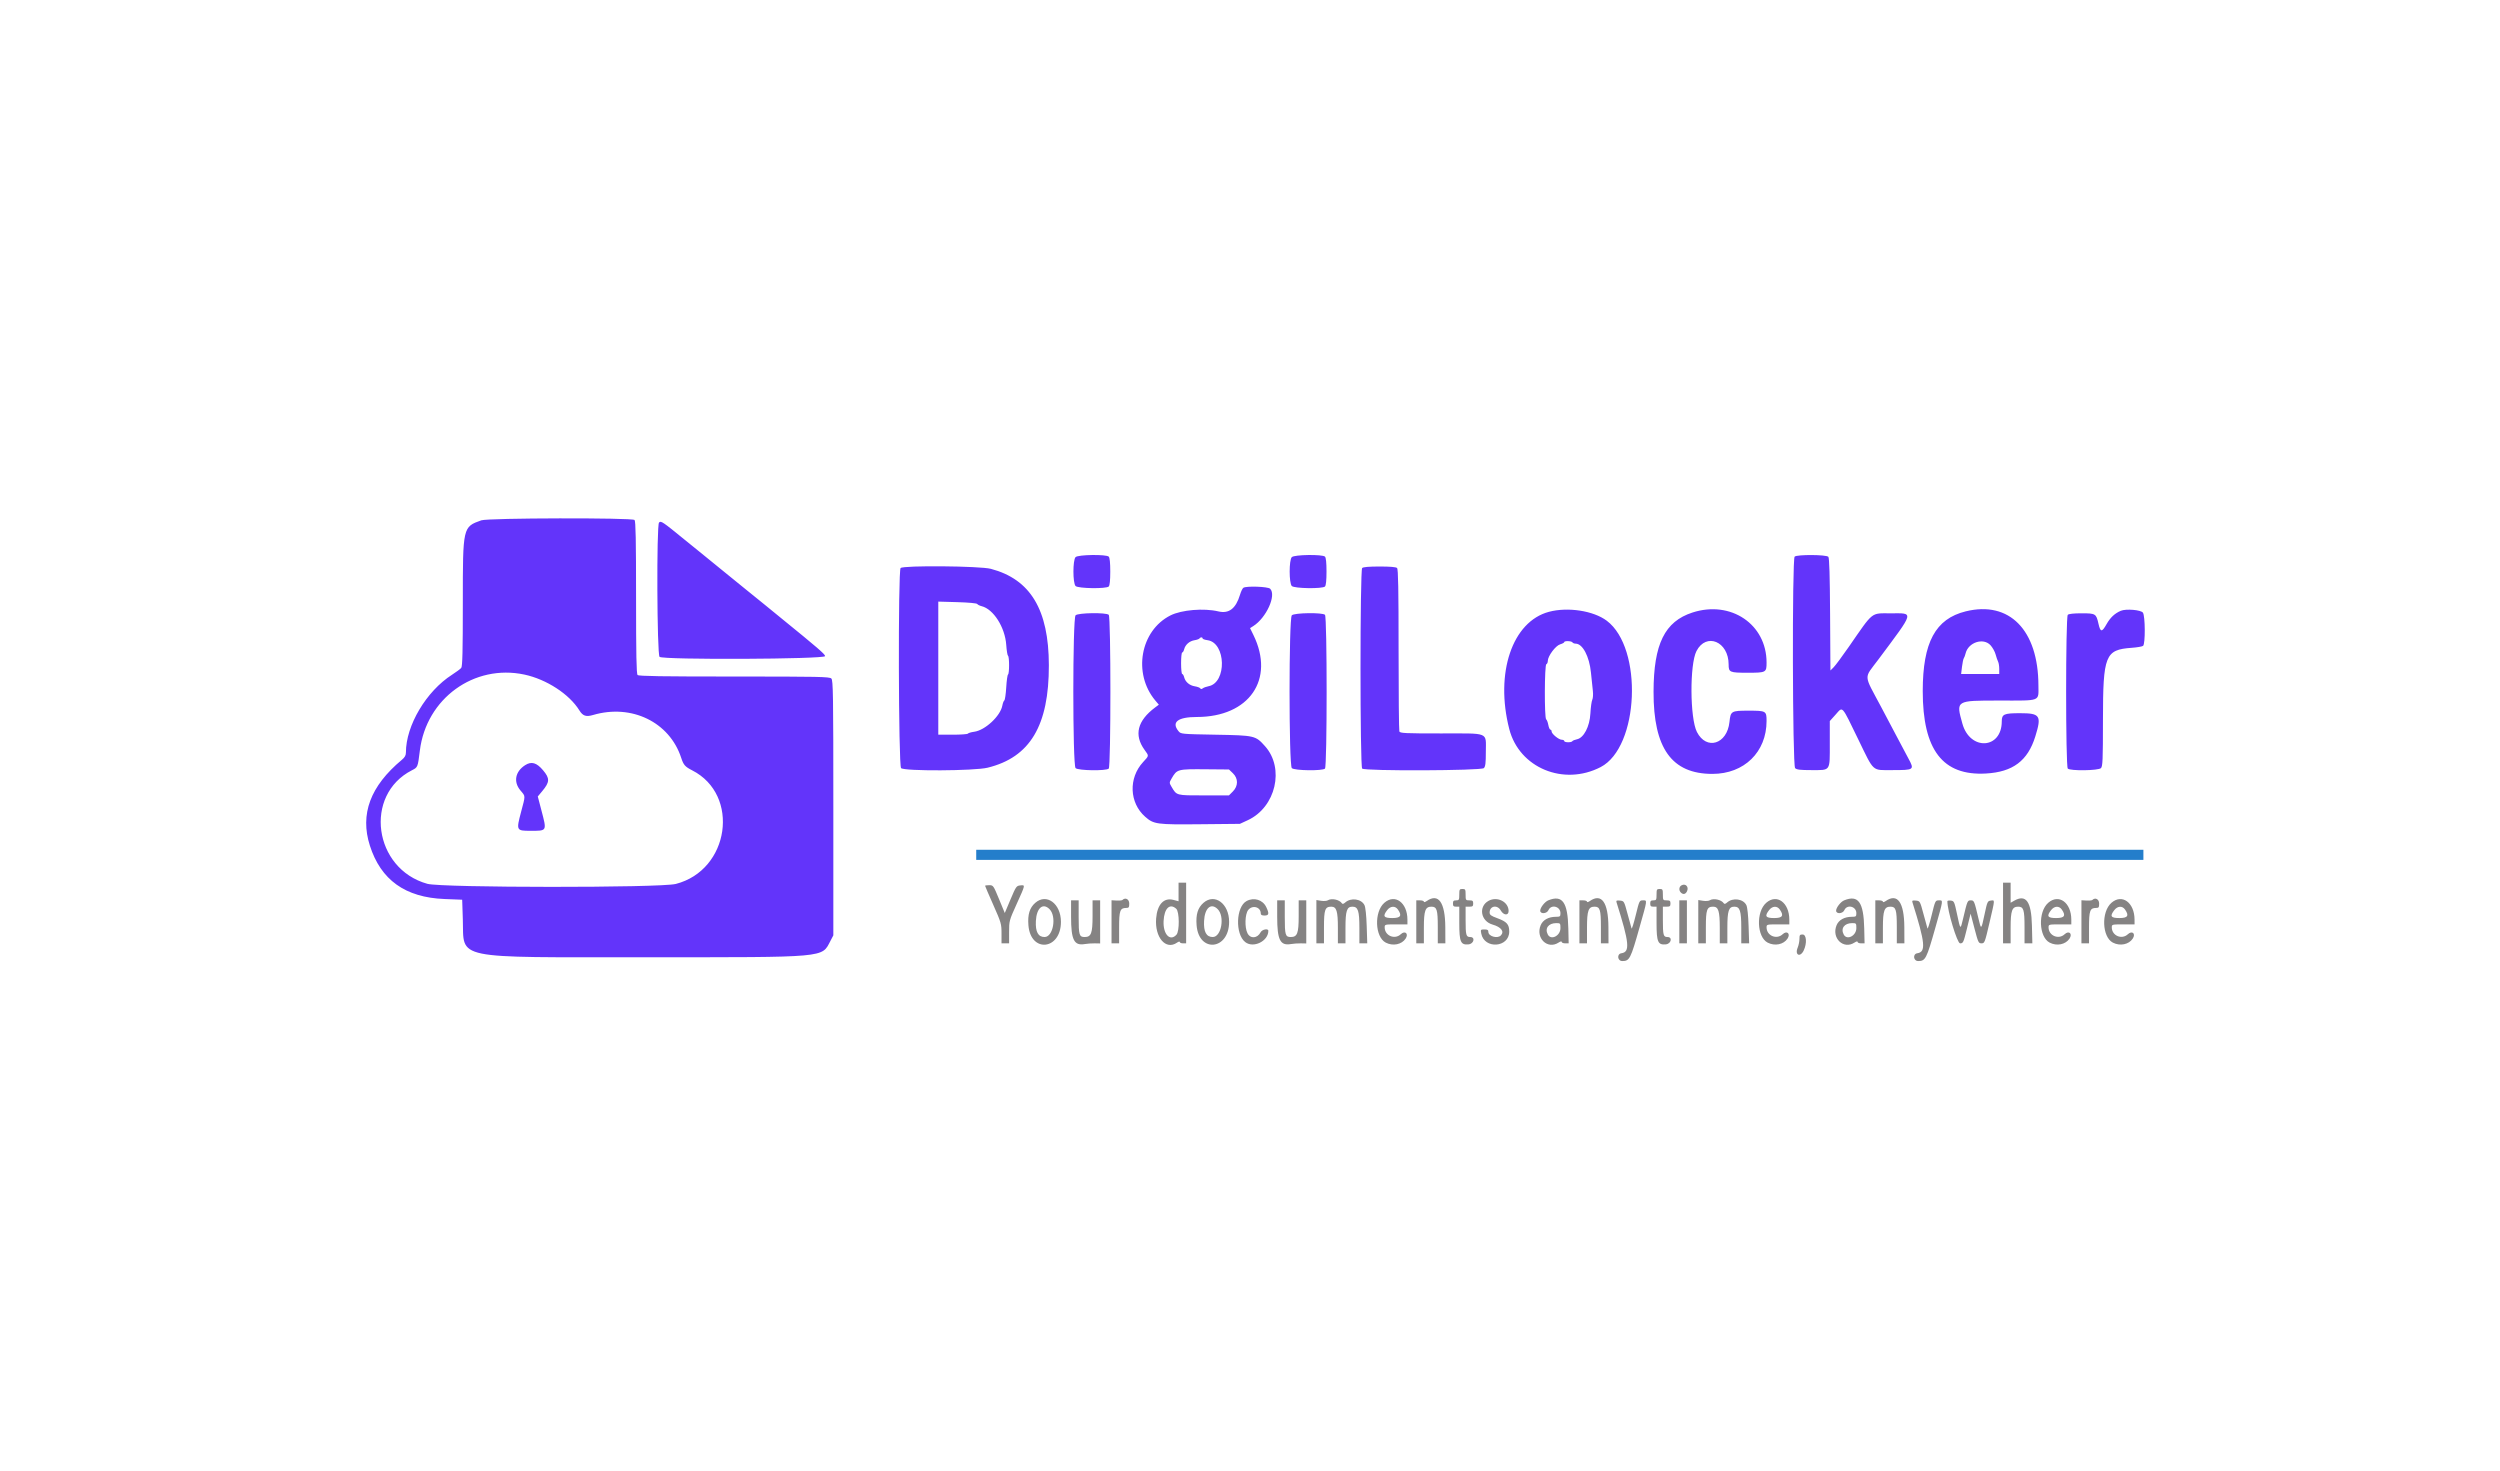 <?xml version="1.0" encoding="utf-8"?>
<svg  xmlns="http://www.w3.org/2000/svg" width="400" height="235.306" viewBox="0, 0, 400,235.306">
<title> DigiLocker logo</title>
<g>
<path d="M77.011 83.251 C 74.045 84.308,74.052 84.278,74.052 96.316 C 74.052 104.200,73.994 106.621,73.799 106.863 C 73.660 107.035,72.999 107.526,72.332 107.954 C 68.202 110.597,64.947 116.080,64.947 120.394 C 64.947 120.859,64.775 121.171,64.301 121.566 C 59.246 125.781,57.573 130.264,59.179 135.296 C 60.936 140.800,64.838 143.594,71.118 143.843 L 73.950 143.955 74.052 147.092 C 74.262 153.612,72.076 153.161,103.499 153.161 C 132.557 153.161,131.448 153.260,132.867 150.550 L 133.333 149.658 133.333 129.269 C 133.333 111.004,133.300 108.848,133.015 108.563 C 132.732 108.279,131.044 108.245,117.477 108.245 C 105.908 108.245,102.198 108.187,102.013 108.002 C 101.830 107.819,101.770 104.787,101.770 95.599 C 101.770 86.412,101.711 83.380,101.528 83.197 C 101.149 82.818,78.083 82.869,77.011 83.251 M105.445 83.609 C 105.036 84.018,105.117 104.684,105.529 105.096 C 106.028 105.595,132.018 105.479,132.018 104.978 C 132.018 104.678,130.869 103.685,124.960 98.882 C 123.972 98.078,122.776 97.102,122.303 96.712 C 121.830 96.323,120.424 95.185,119.179 94.183 C 117.934 93.182,116.253 91.816,115.445 91.148 C 114.636 90.481,113.406 89.479,112.712 88.923 C 112.018 88.366,110.614 87.228,109.592 86.394 C 105.968 83.434,105.760 83.294,105.445 83.609 M172.093 89.139 C 171.634 89.598,171.634 93.305,172.093 93.764 C 172.498 94.169,177.007 94.233,177.400 93.839 C 177.558 93.681,177.643 92.850,177.643 91.452 C 177.643 90.053,177.558 89.223,177.400 89.064 C 177.007 88.671,172.498 88.735,172.093 89.139 M206.691 89.139 C 206.232 89.598,206.232 93.305,206.691 93.764 C 207.096 94.169,211.605 94.233,211.998 93.839 C 212.156 93.681,212.241 92.850,212.241 91.452 C 212.241 90.053,212.156 89.223,211.998 89.064 C 211.605 88.671,207.096 88.735,206.691 89.139 M287.142 89.064 C 286.725 89.482,286.798 122.480,287.217 122.899 C 287.469 123.151,288.014 123.217,289.833 123.217 C 292.940 123.217,292.767 123.468,292.767 118.976 L 292.767 115.370 293.715 114.315 C 294.885 113.014,294.595 112.690,297.350 118.361 C 299.889 123.587,299.481 123.217,302.703 123.217 C 306.292 123.217,306.334 123.187,305.342 121.350 C 305.025 120.763,304.167 119.145,303.434 117.754 C 302.702 116.363,301.595 114.269,300.975 113.101 C 298.125 107.731,298.179 108.687,300.543 105.513 C 306.398 97.652,306.272 98.127,302.504 98.132 C 299.291 98.135,299.806 97.723,295.816 103.485 C 294.766 105.000,293.674 106.474,293.388 106.759 L 292.868 107.279 292.815 98.321 C 292.779 92.118,292.693 89.280,292.538 89.093 C 292.236 88.730,287.501 88.705,287.142 89.064 M144.097 90.885 C 143.680 91.302,143.753 122.480,144.172 122.899 C 144.680 123.407,155.889 123.352,158.017 122.832 C 164.809 121.172,167.839 116.099,167.818 106.424 C 167.798 97.546,164.873 92.688,158.537 91.013 C 156.797 90.553,144.538 90.445,144.097 90.885 M217.946 90.885 C 217.595 91.237,217.595 122.623,217.946 122.974 C 218.361 123.388,236.999 123.316,237.416 122.899 C 237.668 122.647,237.734 122.102,237.734 120.283 C 237.734 117.071,238.416 117.350,230.559 117.350 C 224.782 117.350,224.005 117.312,223.896 117.029 C 223.829 116.853,223.773 110.954,223.773 103.919 C 223.773 94.240,223.714 91.069,223.531 90.885 C 223.367 90.722,222.452 90.642,220.738 90.642 C 219.025 90.642,218.110 90.722,217.946 90.885 M198.940 94.045 C 198.802 94.132,198.560 94.636,198.401 95.164 C 197.735 97.377,196.627 98.228,194.938 97.825 C 192.629 97.273,189.041 97.574,187.270 98.468 C 182.442 100.904,181.224 107.772,184.854 112.087 L 185.414 112.751 184.840 113.179 C 181.978 115.310,181.403 117.597,183.131 119.982 C 183.857 120.985,183.870 120.876,182.888 121.942 C 180.538 124.492,180.689 128.444,183.222 130.674 C 184.601 131.888,185.045 131.948,192.109 131.878 L 198.381 131.816 199.640 131.234 C 204.129 129.161,205.579 122.920,202.394 119.378 C 200.877 117.690,200.777 117.667,194.468 117.552 C 188.955 117.451,188.935 117.449,188.550 116.973 C 187.392 115.541,188.460 114.719,191.481 114.719 C 199.878 114.719,204.027 108.708,200.542 101.590 L 200.008 100.500 200.510 100.183 C 202.612 98.858,204.256 95.231,203.223 94.198 C 202.878 93.853,199.435 93.730,198.940 94.045 M156.362 96.641 C 156.438 96.757,156.752 96.914,157.060 96.989 C 158.952 97.452,160.806 100.368,160.999 103.183 C 161.060 104.082,161.189 104.866,161.284 104.925 C 161.509 105.064,161.510 107.784,161.285 107.923 C 161.190 107.981,161.060 108.910,160.996 109.988 C 160.931 111.065,160.794 112.001,160.691 112.068 C 160.588 112.135,160.445 112.509,160.373 112.898 C 160.067 114.563,157.621 116.841,155.885 117.079 C 155.382 117.147,154.923 117.282,154.864 117.378 C 154.804 117.474,153.714 117.552,152.441 117.552 L 150.126 117.552 150.126 106.905 L 150.126 96.257 153.176 96.344 C 154.969 96.395,156.281 96.517,156.362 96.641 M247.835 97.890 C 241.962 99.452,239.178 107.680,241.485 116.657 C 243.078 122.856,250.180 125.806,256.107 122.732 C 262.262 119.540,262.919 103.695,257.078 99.314 C 254.949 97.717,250.855 97.086,247.835 97.890 M270.796 98.004 C 266.355 99.443,264.586 103.041,264.568 110.673 C 264.547 119.728,267.479 123.824,273.984 123.824 C 279.071 123.824,282.650 120.327,282.650 115.356 C 282.650 113.753,282.571 113.708,279.792 113.708 C 276.989 113.708,276.899 113.761,276.715 115.518 C 276.342 119.084,273.029 120.099,271.505 117.113 C 270.383 114.915,270.337 106.299,271.435 104.172 C 272.999 101.146,276.581 102.640,276.581 106.318 C 276.581 107.570,276.736 107.638,279.616 107.638 C 282.587 107.638,282.650 107.604,282.650 106.000 C 282.650 99.876,276.930 96.017,270.796 98.004 M314.517 97.816 C 309.670 99.011,307.641 102.774,307.639 110.572 C 307.636 119.991,310.827 124.152,317.754 123.762 C 322.052 123.521,324.437 121.731,325.645 117.845 C 326.684 114.499,326.433 114.112,323.217 114.112 C 320.626 114.112,320.283 114.266,320.283 115.425 C 320.283 119.877,315.198 120.163,313.982 115.779 C 312.948 112.050,312.886 112.089,319.879 112.089 C 326.667 112.089,326.152 112.287,326.147 109.671 C 326.130 100.810,321.502 96.093,314.517 97.816 M339.331 97.727 C 338.358 98.139,337.646 98.807,337.042 99.878 C 336.301 101.192,336.065 101.176,335.754 99.792 C 335.392 98.186,335.298 98.128,333.046 98.128 C 331.792 98.128,331.000 98.216,330.845 98.371 C 330.494 98.722,330.494 122.624,330.845 122.974 C 331.238 123.368,335.747 123.304,336.151 122.899 C 336.429 122.622,336.470 121.632,336.474 115.160 C 336.481 104.824,336.827 103.955,341.063 103.650 C 341.930 103.588,342.754 103.447,342.893 103.337 C 343.267 103.042,343.243 98.540,342.865 98.023 C 342.538 97.577,340.158 97.378,339.331 97.727 M172.093 98.446 C 171.610 98.930,171.610 122.416,172.093 122.899 C 172.498 123.304,177.007 123.368,177.400 122.974 C 177.751 122.624,177.751 98.722,177.400 98.371 C 177.007 97.978,172.498 98.042,172.093 98.446 M206.691 98.446 C 206.208 98.930,206.208 122.416,206.691 122.899 C 207.096 123.304,211.605 123.368,211.998 122.974 C 212.349 122.624,212.349 98.722,211.998 98.371 C 211.605 97.978,207.096 98.042,206.691 98.446 M192.413 102.148 C 192.413 102.245,192.767 102.372,193.200 102.430 C 196.172 102.828,196.318 109.238,193.367 109.797 C 193.009 109.865,192.595 110.016,192.448 110.132 C 192.264 110.277,192.137 110.278,192.043 110.135 C 191.968 110.020,191.572 109.873,191.163 109.809 C 190.320 109.676,189.651 109.103,189.462 108.351 C 189.392 108.070,189.253 107.840,189.154 107.840 C 189.054 107.840,188.973 107.066,188.973 106.120 C 188.973 105.175,189.054 104.401,189.154 104.401 C 189.253 104.401,189.392 104.171,189.462 103.890 C 189.647 103.152,190.315 102.566,191.118 102.436 C 191.502 102.374,191.864 102.244,191.924 102.148 C 192.064 101.921,192.413 101.921,192.413 102.148 M251.593 102.782 C 251.662 102.893,251.891 102.984,252.102 102.984 C 253.219 102.984,254.297 105.022,254.552 107.615 C 254.657 108.685,254.795 110.003,254.859 110.545 C 254.922 111.087,254.880 111.725,254.765 111.962 C 254.650 112.199,254.515 113.177,254.465 114.135 C 254.353 116.260,253.409 118.069,252.296 118.291 C 251.961 118.358,251.637 118.493,251.577 118.590 C 251.426 118.835,250.278 118.812,250.278 118.563 C 250.278 118.452,250.103 118.361,249.889 118.361 C 249.410 118.361,248.255 117.419,248.255 117.028 C 248.255 116.871,248.168 116.743,248.062 116.743 C 247.956 116.743,247.806 116.401,247.729 115.984 C 247.652 115.567,247.499 115.166,247.387 115.094 C 247.087 114.899,247.115 106.365,247.416 106.265 C 247.544 106.223,247.648 105.990,247.648 105.747 C 247.648 104.978,248.888 103.310,249.621 103.094 C 249.982 102.988,250.278 102.828,250.278 102.740 C 250.278 102.506,251.446 102.543,251.593 102.782 M318.480 103.237 C 318.811 103.599,319.179 104.259,319.297 104.704 C 319.415 105.149,319.594 105.672,319.695 105.865 C 319.796 106.058,319.879 106.581,319.879 107.028 L 319.879 107.840 316.829 107.840 L 313.780 107.840 313.920 106.677 C 313.998 106.037,314.128 105.422,314.211 105.311 C 314.293 105.200,314.420 104.856,314.494 104.547 C 314.918 102.776,317.331 101.982,318.480 103.237 M83.902 107.932 C 87.445 108.688,91.096 111.067,92.702 113.666 C 93.253 114.557,93.767 114.729,94.891 114.399 C 101.061 112.588,107.121 115.533,108.991 121.251 C 109.365 122.396,109.610 122.675,110.744 123.253 C 118.467 127.182,116.731 139.230,108.126 141.431 C 105.635 142.068,70.690 142.051,68.383 141.412 C 59.767 139.024,58.157 127.197,65.909 123.242 C 66.850 122.762,66.845 122.776,67.178 120.084 C 68.206 111.767,75.848 106.214,83.902 107.932 M84.023 122.427 C 82.434 123.445,82.120 125.093,83.257 126.454 C 84.107 127.472,84.097 127.161,83.369 129.922 C 82.589 132.877,82.615 132.929,84.867 132.929 C 87.558 132.929,87.509 133.022,86.619 129.626 L 86.046 127.436 86.748 126.595 C 87.971 125.132,87.996 124.558,86.895 123.249 C 85.858 122.016,85.032 121.780,84.023 122.427 M197.256 123.710 C 198.136 124.554,198.135 125.759,197.253 126.641 L 196.630 127.264 192.600 127.264 C 188.152 127.264,188.281 127.298,187.440 125.875 C 187.075 125.257,187.075 125.223,187.444 124.583 C 188.324 123.055,188.364 123.044,193.057 123.085 L 196.636 123.116 197.256 123.710 " stroke="none" fill="#6334FA" fill-rule="evenodd"></path>

<path d="M188.569 142.713 L 188.569 144.203 187.747 143.984 C 186.215 143.575,185.159 144.707,184.981 146.949 C 184.740 149.991,186.535 152.074,188.321 150.823 C 188.573 150.647,188.771 150.602,188.771 150.722 C 188.771 150.840,188.998 150.936,189.277 150.936 L 189.782 150.936 189.782 146.080 L 189.782 141.224 189.176 141.224 L 188.569 141.224 188.569 142.713 M320.486 146.080 L 320.486 150.936 321.093 150.936 L 321.700 150.936 321.700 148.407 C 321.700 145.696,321.925 145.068,322.899 145.068 C 323.775 145.068,323.925 145.543,323.925 148.320 L 323.925 150.936 324.551 150.936 L 325.177 150.936 325.107 148.043 C 325.016 144.222,324.155 143.033,322.265 144.118 L 321.700 144.442 321.700 142.833 L 321.700 141.224 321.093 141.224 L 320.486 141.224 320.486 146.080 M269.032 141.660 C 268.634 141.883,268.584 142.454,268.933 142.802 C 269.287 143.156,269.658 143.100,269.896 142.655 C 270.282 141.934,269.713 141.279,269.032 141.660 M157.613 141.727 C 157.613 141.781,158.204 143.158,158.928 144.788 C 160.184 147.618,160.243 147.822,160.243 149.343 L 160.243 150.936 160.850 150.936 L 161.457 150.936 161.457 149.125 C 161.457 147.344,161.477 147.268,162.671 144.630 C 164.088 141.498,164.071 141.585,163.242 141.666 C 162.631 141.727,162.555 141.837,161.682 143.906 L 160.765 146.083 159.846 143.857 C 158.944 141.671,158.916 141.632,158.270 141.630 C 157.908 141.629,157.613 141.673,157.613 141.727 M233.485 143.146 C 233.485 143.982,233.444 144.057,232.979 144.057 C 232.575 144.057,232.473 144.158,232.473 144.562 C 232.473 144.967,232.575 145.068,232.979 145.068 L 233.485 145.068 233.485 147.699 C 233.485 150.713,233.706 151.221,234.964 151.099 C 235.825 151.016,236.082 149.924,235.240 149.924 C 234.573 149.924,234.497 149.640,234.497 147.176 L 234.497 145.068 235.104 145.068 C 235.616 145.068,235.711 144.990,235.711 144.562 C 235.711 144.135,235.616 144.057,235.104 144.057 C 234.519 144.057,234.497 144.023,234.497 143.146 C 234.497 142.310,234.455 142.236,233.991 142.236 C 233.526 142.236,233.485 142.310,233.485 143.146 M265.048 143.146 C 265.048 143.982,265.007 144.057,264.542 144.057 C 264.138 144.057,264.036 144.158,264.036 144.562 C 264.036 144.967,264.138 145.068,264.542 145.068 L 265.048 145.068 265.048 147.699 C 265.048 150.713,265.269 151.221,266.527 151.099 C 267.388 151.016,267.645 149.924,266.803 149.924 C 266.136 149.924,266.060 149.640,266.060 147.176 L 266.060 145.068 266.667 145.068 C 267.179 145.068,267.274 144.990,267.274 144.562 C 267.274 144.135,267.179 144.057,266.667 144.057 C 266.082 144.057,266.060 144.023,266.060 143.146 C 266.060 142.310,266.018 142.236,265.554 142.236 C 265.089 142.236,265.048 142.310,265.048 143.146 M165.640 144.457 C 164.737 145.250,164.410 146.322,164.546 148.040 C 164.902 152.520,169.750 152.014,169.750 147.496 C 169.750 144.578,167.444 142.873,165.640 144.457 M179.593 143.995 C 179.516 144.072,179.091 144.114,178.649 144.088 L 177.845 144.040 177.845 147.488 L 177.845 150.936 178.452 150.936 L 179.059 150.936 179.059 148.421 C 179.059 145.688,179.208 145.271,180.186 145.271 C 180.613 145.271,180.678 145.177,180.678 144.562 C 180.678 143.869,180.048 143.539,179.593 143.995 M192.550 144.457 C 191.647 145.250,191.319 146.322,191.455 148.040 C 191.811 152.520,196.659 152.014,196.659 147.496 C 196.659 144.578,194.354 142.873,192.550 144.457 M199.446 144.171 C 197.746 145.094,197.605 149.450,199.234 150.731 C 200.537 151.756,202.934 150.591,202.934 148.932 C 202.934 148.509,201.944 148.695,201.697 149.165 C 201.176 150.154,200.072 150.239,199.601 149.327 C 199.125 148.407,199.188 146.266,199.711 145.601 C 200.384 144.747,201.720 145.109,201.720 146.146 C 201.720 146.387,201.894 146.485,202.327 146.485 C 203.037 146.485,203.098 146.184,202.603 145.141 C 202.043 143.960,200.633 143.527,199.446 144.171 M212.443 144.053 C 212.276 144.159,211.798 144.192,211.381 144.126 L 210.622 144.005 210.622 147.470 L 210.622 150.936 211.229 150.936 L 211.836 150.936 211.836 148.337 C 211.836 145.537,212.003 145.068,213.004 145.068 C 213.844 145.068,214.062 145.766,214.062 148.452 L 214.062 150.936 214.669 150.936 L 215.276 150.936 215.276 148.452 C 215.276 145.722,215.491 145.068,216.388 145.068 C 217.286 145.068,217.501 145.722,217.501 148.452 L 217.501 150.936 218.131 150.936 L 218.761 150.936 218.672 148.154 C 218.617 146.463,218.479 145.159,218.319 144.829 C 217.824 143.809,216.140 143.578,215.226 144.405 C 214.976 144.631,214.799 144.675,214.707 144.534 C 214.322 143.941,213.046 143.670,212.443 144.053 M221.489 144.452 C 219.835 145.903,219.984 149.921,221.724 150.821 C 222.871 151.414,224.278 151.127,224.903 150.173 C 225.423 149.380,224.805 148.835,224.119 149.480 C 223.149 150.392,221.548 149.706,221.548 148.379 C 221.548 147.912,221.589 147.901,223.369 147.901 L 225.190 147.901 225.189 147.142 C 225.184 144.408,223.190 142.957,221.489 144.452 M228.270 144.169 C 228.018 144.346,227.820 144.390,227.820 144.270 C 227.820 144.153,227.547 144.057,227.213 144.057 L 226.606 144.057 226.606 147.496 L 226.606 150.936 227.213 150.936 L 227.820 150.936 227.820 148.407 C 227.820 145.696,228.045 145.068,229.019 145.068 C 229.896 145.068,230.046 145.543,230.046 148.320 L 230.046 150.936 230.653 150.936 L 231.259 150.936 231.248 148.356 C 231.230 144.368,230.151 142.851,228.270 144.169 M238.161 144.137 C 236.515 145.049,236.914 147.391,238.807 147.931 C 240.197 148.327,240.745 149.057,240.121 149.681 C 239.578 150.225,238.139 149.808,238.139 149.108 C 238.139 148.797,238.000 148.710,237.506 148.710 C 236.902 148.710,236.880 148.739,237.000 149.368 C 237.487 151.911,241.477 151.629,241.477 149.051 C 241.477 147.895,241.091 147.466,239.545 146.902 C 238.562 146.543,238.341 146.379,238.341 146.008 C 238.341 144.936,239.569 144.705,240.121 145.674 C 240.574 146.470,241.376 146.527,241.376 145.763 C 241.376 144.290,239.551 143.366,238.161 144.137 M247.726 144.053 C 247.173 144.276,246.434 145.219,246.434 145.703 C 246.434 146.279,247.492 146.217,247.752 145.625 C 248.182 144.644,249.671 145.016,249.671 146.105 C 249.671 146.636,249.609 146.687,248.957 146.687 C 247.771 146.687,246.864 147.185,246.511 148.027 C 245.652 150.084,247.598 151.975,249.375 150.811 C 249.681 150.611,249.874 150.572,249.874 150.710 C 249.874 150.834,250.124 150.936,250.430 150.936 L 250.986 150.936 250.933 148.559 C 250.837 144.339,249.985 143.140,247.726 144.053 M254.370 144.169 C 254.118 144.346,253.920 144.390,253.920 144.270 C 253.920 144.153,253.647 144.057,253.313 144.057 L 252.706 144.057 252.706 147.496 L 252.706 150.936 253.313 150.936 L 253.920 150.936 253.920 148.407 C 253.920 145.696,254.145 145.068,255.120 145.068 C 255.996 145.068,256.146 145.543,256.146 148.320 L 256.146 150.936 256.753 150.936 L 257.360 150.936 257.348 148.356 C 257.331 144.368,256.251 142.851,254.370 144.169 M273.546 144.053 C 273.379 144.159,272.901 144.192,272.484 144.126 L 271.725 144.005 271.725 147.470 L 271.725 150.936 272.332 150.936 L 272.939 150.936 272.939 148.337 C 272.939 145.537,273.106 145.068,274.107 145.068 C 274.946 145.068,275.164 145.766,275.164 148.452 L 275.164 150.936 275.771 150.936 L 276.378 150.936 276.378 148.452 C 276.378 145.722,276.593 145.068,277.491 145.068 C 278.389 145.068,278.604 145.722,278.604 148.452 L 278.604 150.936 279.234 150.936 L 279.864 150.936 279.774 148.154 C 279.720 146.463,279.581 145.159,279.422 144.829 C 278.927 143.809,277.242 143.578,276.329 144.405 C 276.079 144.631,275.901 144.675,275.810 144.534 C 275.424 143.941,274.149 143.670,273.546 144.053 M282.591 144.452 C 280.938 145.903,281.087 149.921,282.827 150.821 C 283.973 151.414,285.381 151.127,286.006 150.173 C 286.525 149.380,285.908 148.835,285.221 149.480 C 284.251 150.392,282.650 149.706,282.650 148.379 C 282.650 147.912,282.692 147.901,284.471 147.901 L 286.292 147.901 286.291 147.142 C 286.287 144.408,284.293 142.957,282.591 144.452 M295.071 144.053 C 294.517 144.276,293.778 145.219,293.778 145.703 C 293.778 146.279,294.836 146.217,295.096 145.625 C 295.526 144.644,297.016 145.016,297.016 146.105 C 297.016 146.636,296.953 146.687,296.301 146.687 C 295.116 146.687,294.208 147.185,293.856 148.027 C 292.997 150.084,294.943 151.975,296.719 150.811 C 297.026 150.611,297.218 150.572,297.218 150.710 C 297.218 150.834,297.468 150.936,297.774 150.936 L 298.331 150.936 298.277 148.559 C 298.182 144.339,297.329 143.140,295.071 144.053 M301.714 144.169 C 301.462 144.346,301.265 144.390,301.265 144.270 C 301.265 144.153,300.991 144.057,300.658 144.057 L 300.051 144.057 300.051 147.496 L 300.051 150.936 300.658 150.936 L 301.265 150.936 301.265 148.407 C 301.265 145.696,301.490 145.068,302.464 145.068 C 303.340 145.068,303.490 145.543,303.490 148.320 L 303.490 150.936 304.097 150.936 L 304.704 150.936 304.693 148.356 C 304.675 144.368,303.596 142.851,301.714 144.169 M327.710 144.452 C 326.057 145.903,326.206 149.921,327.946 150.821 C 329.092 151.414,330.500 151.127,331.125 150.173 C 331.644 149.380,331.027 148.835,330.340 149.480 C 329.370 150.392,327.769 149.706,327.769 148.379 C 327.769 147.912,327.811 147.901,329.590 147.901 L 331.411 147.901 331.410 147.142 C 331.406 144.408,329.412 142.957,327.710 144.452 M334.778 143.995 C 334.701 144.072,334.276 144.114,333.834 144.088 L 333.030 144.040 333.030 147.488 L 333.030 150.936 333.637 150.936 L 334.244 150.936 334.244 148.421 C 334.244 145.688,334.393 145.271,335.371 145.271 C 335.798 145.271,335.862 145.177,335.862 144.562 C 335.862 143.869,335.233 143.539,334.778 143.995 M337.826 144.452 C 336.173 145.903,336.322 149.921,338.062 150.821 C 339.209 151.414,340.616 151.127,341.241 150.173 C 341.761 149.380,341.143 148.835,340.456 149.480 C 339.486 150.392,337.886 149.706,337.886 148.379 C 337.886 147.912,337.927 147.901,339.707 147.901 L 341.528 147.901 341.526 147.142 C 341.522 144.408,339.528 142.957,337.826 144.452 M171.371 146.693 C 171.371 150.394,171.852 151.348,173.569 151.049 C 173.973 150.978,174.691 150.928,175.164 150.936 L 176.024 150.952 176.024 147.504 L 176.024 144.057 175.417 144.057 L 174.810 144.057 174.810 146.586 C 174.810 149.344,174.589 149.924,173.536 149.924 C 172.682 149.924,172.585 149.600,172.585 146.748 L 172.585 144.057 171.978 144.057 L 171.371 144.057 171.371 146.693 M204.350 146.693 C 204.350 150.394,204.832 151.348,206.548 151.049 C 206.953 150.978,207.671 150.928,208.144 150.936 L 209.004 150.952 209.004 147.504 L 209.004 144.057 208.397 144.057 L 207.790 144.057 207.790 146.586 C 207.790 149.344,207.568 149.924,206.515 149.924 C 205.661 149.924,205.564 149.600,205.564 146.748 L 205.564 144.057 204.957 144.057 L 204.350 144.057 204.350 146.693 M258.653 144.397 C 260.692 150.861,260.832 152.319,259.433 152.518 C 258.661 152.628,258.786 153.768,259.571 153.768 C 260.726 153.768,260.905 153.419,262.311 148.435 C 263.617 143.805,263.586 144.057,262.864 144.057 C 262.310 144.057,262.287 144.105,261.718 146.434 C 261.399 147.742,261.099 148.694,261.050 148.551 C 261.002 148.408,260.714 147.361,260.409 146.225 C 259.858 144.172,259.850 144.157,259.196 144.093 C 258.638 144.038,258.555 144.084,258.653 144.397 M268.690 147.496 L 268.690 150.936 269.297 150.936 L 269.904 150.936 269.904 147.496 L 269.904 144.057 269.297 144.057 L 268.690 144.057 268.690 147.496 M305.998 144.397 C 308.036 150.861,308.176 152.319,306.778 152.518 C 306.006 152.628,306.131 153.768,306.915 153.768 C 308.070 153.768,308.250 153.419,309.656 148.435 C 310.962 143.805,310.930 144.057,310.209 144.057 C 309.655 144.057,309.632 144.105,309.063 146.434 C 308.744 147.742,308.443 148.694,308.395 148.551 C 308.347 148.408,308.058 147.361,307.753 146.225 C 307.203 144.172,307.194 144.157,306.540 144.093 C 305.982 144.038,305.899 144.084,305.998 144.397 M311.581 144.195 C 311.558 145.650,313.149 150.936,313.609 150.936 C 314.106 150.936,314.157 150.827,314.713 148.558 L 315.296 146.181 315.918 148.558 C 316.502 150.795,316.569 150.936,317.045 150.935 C 317.534 150.934,317.579 150.816,318.315 147.647 C 319.219 143.753,319.203 144.014,318.527 144.094 C 318.012 144.155,317.962 144.263,317.541 146.240 C 316.989 148.832,316.993 148.828,316.554 146.964 C 315.881 144.111,315.858 144.057,315.326 144.057 C 314.794 144.057,314.771 144.111,314.099 146.964 C 313.659 148.827,313.673 148.838,313.122 146.245 C 312.699 144.256,312.653 144.155,312.131 144.094 C 311.830 144.059,311.582 144.104,311.581 144.195 M167.920 145.462 C 169.094 146.636,168.514 149.924,167.132 149.924 C 166.105 149.924,165.653 149.092,165.740 147.362 C 165.845 145.278,166.855 144.397,167.920 145.462 M188.199 145.403 C 188.714 145.870,188.741 148.994,188.234 149.554 C 187.205 150.690,186.069 149.480,186.175 147.362 C 186.277 145.328,187.165 144.468,188.199 145.403 M194.829 145.462 C 196.004 146.636,195.423 149.924,194.041 149.924 C 193.015 149.924,192.563 149.092,192.650 147.362 C 192.754 145.278,193.764 144.397,194.829 145.462 M223.661 145.518 C 224.355 146.509,224.106 146.889,222.762 146.889 C 221.381 146.889,221.193 146.585,221.967 145.601 C 222.483 144.945,223.234 144.908,223.661 145.518 M284.763 145.518 C 285.458 146.509,285.208 146.889,283.864 146.889 C 282.484 146.889,282.296 146.585,283.070 145.601 C 283.586 144.945,284.336 144.908,284.763 145.518 M329.882 145.518 C 330.577 146.509,330.327 146.889,328.983 146.889 C 327.603 146.889,327.415 146.585,328.189 145.601 C 328.705 144.945,329.455 144.908,329.882 145.518 M339.999 145.518 C 340.693 146.509,340.444 146.889,339.100 146.889 C 337.719 146.889,337.531 146.585,338.305 145.601 C 338.821 144.945,339.572 144.908,339.999 145.518 M249.671 148.496 C 249.671 149.726,248.171 150.497,247.655 149.533 C 247.126 148.544,247.750 147.699,249.008 147.699 C 249.645 147.699,249.671 147.730,249.671 148.496 M297.016 148.496 C 297.016 149.726,295.515 150.497,295.000 149.533 C 294.471 148.544,295.094 147.699,296.353 147.699 C 296.990 147.699,297.016 147.730,297.016 148.496 M287.911 150.234 C 287.911 150.627,287.783 151.255,287.627 151.629 C 287.128 152.823,288.042 153.237,288.596 152.069 C 289.140 150.922,289.042 149.519,288.417 149.519 C 287.973 149.519,287.911 149.607,287.911 150.234 " stroke="none" fill="#858383" fill-rule="evenodd"></path>

<path d="M156.196 136.773 L 156.196 137.582 249.570 137.582 L 342.944 137.582 342.944 136.773 L 342.944 135.964 249.570 135.964 L 156.196 135.964 156.196 136.773 " stroke="none" fill="#247ECB" fill-rule="evenodd"></path>
</g>
</svg>